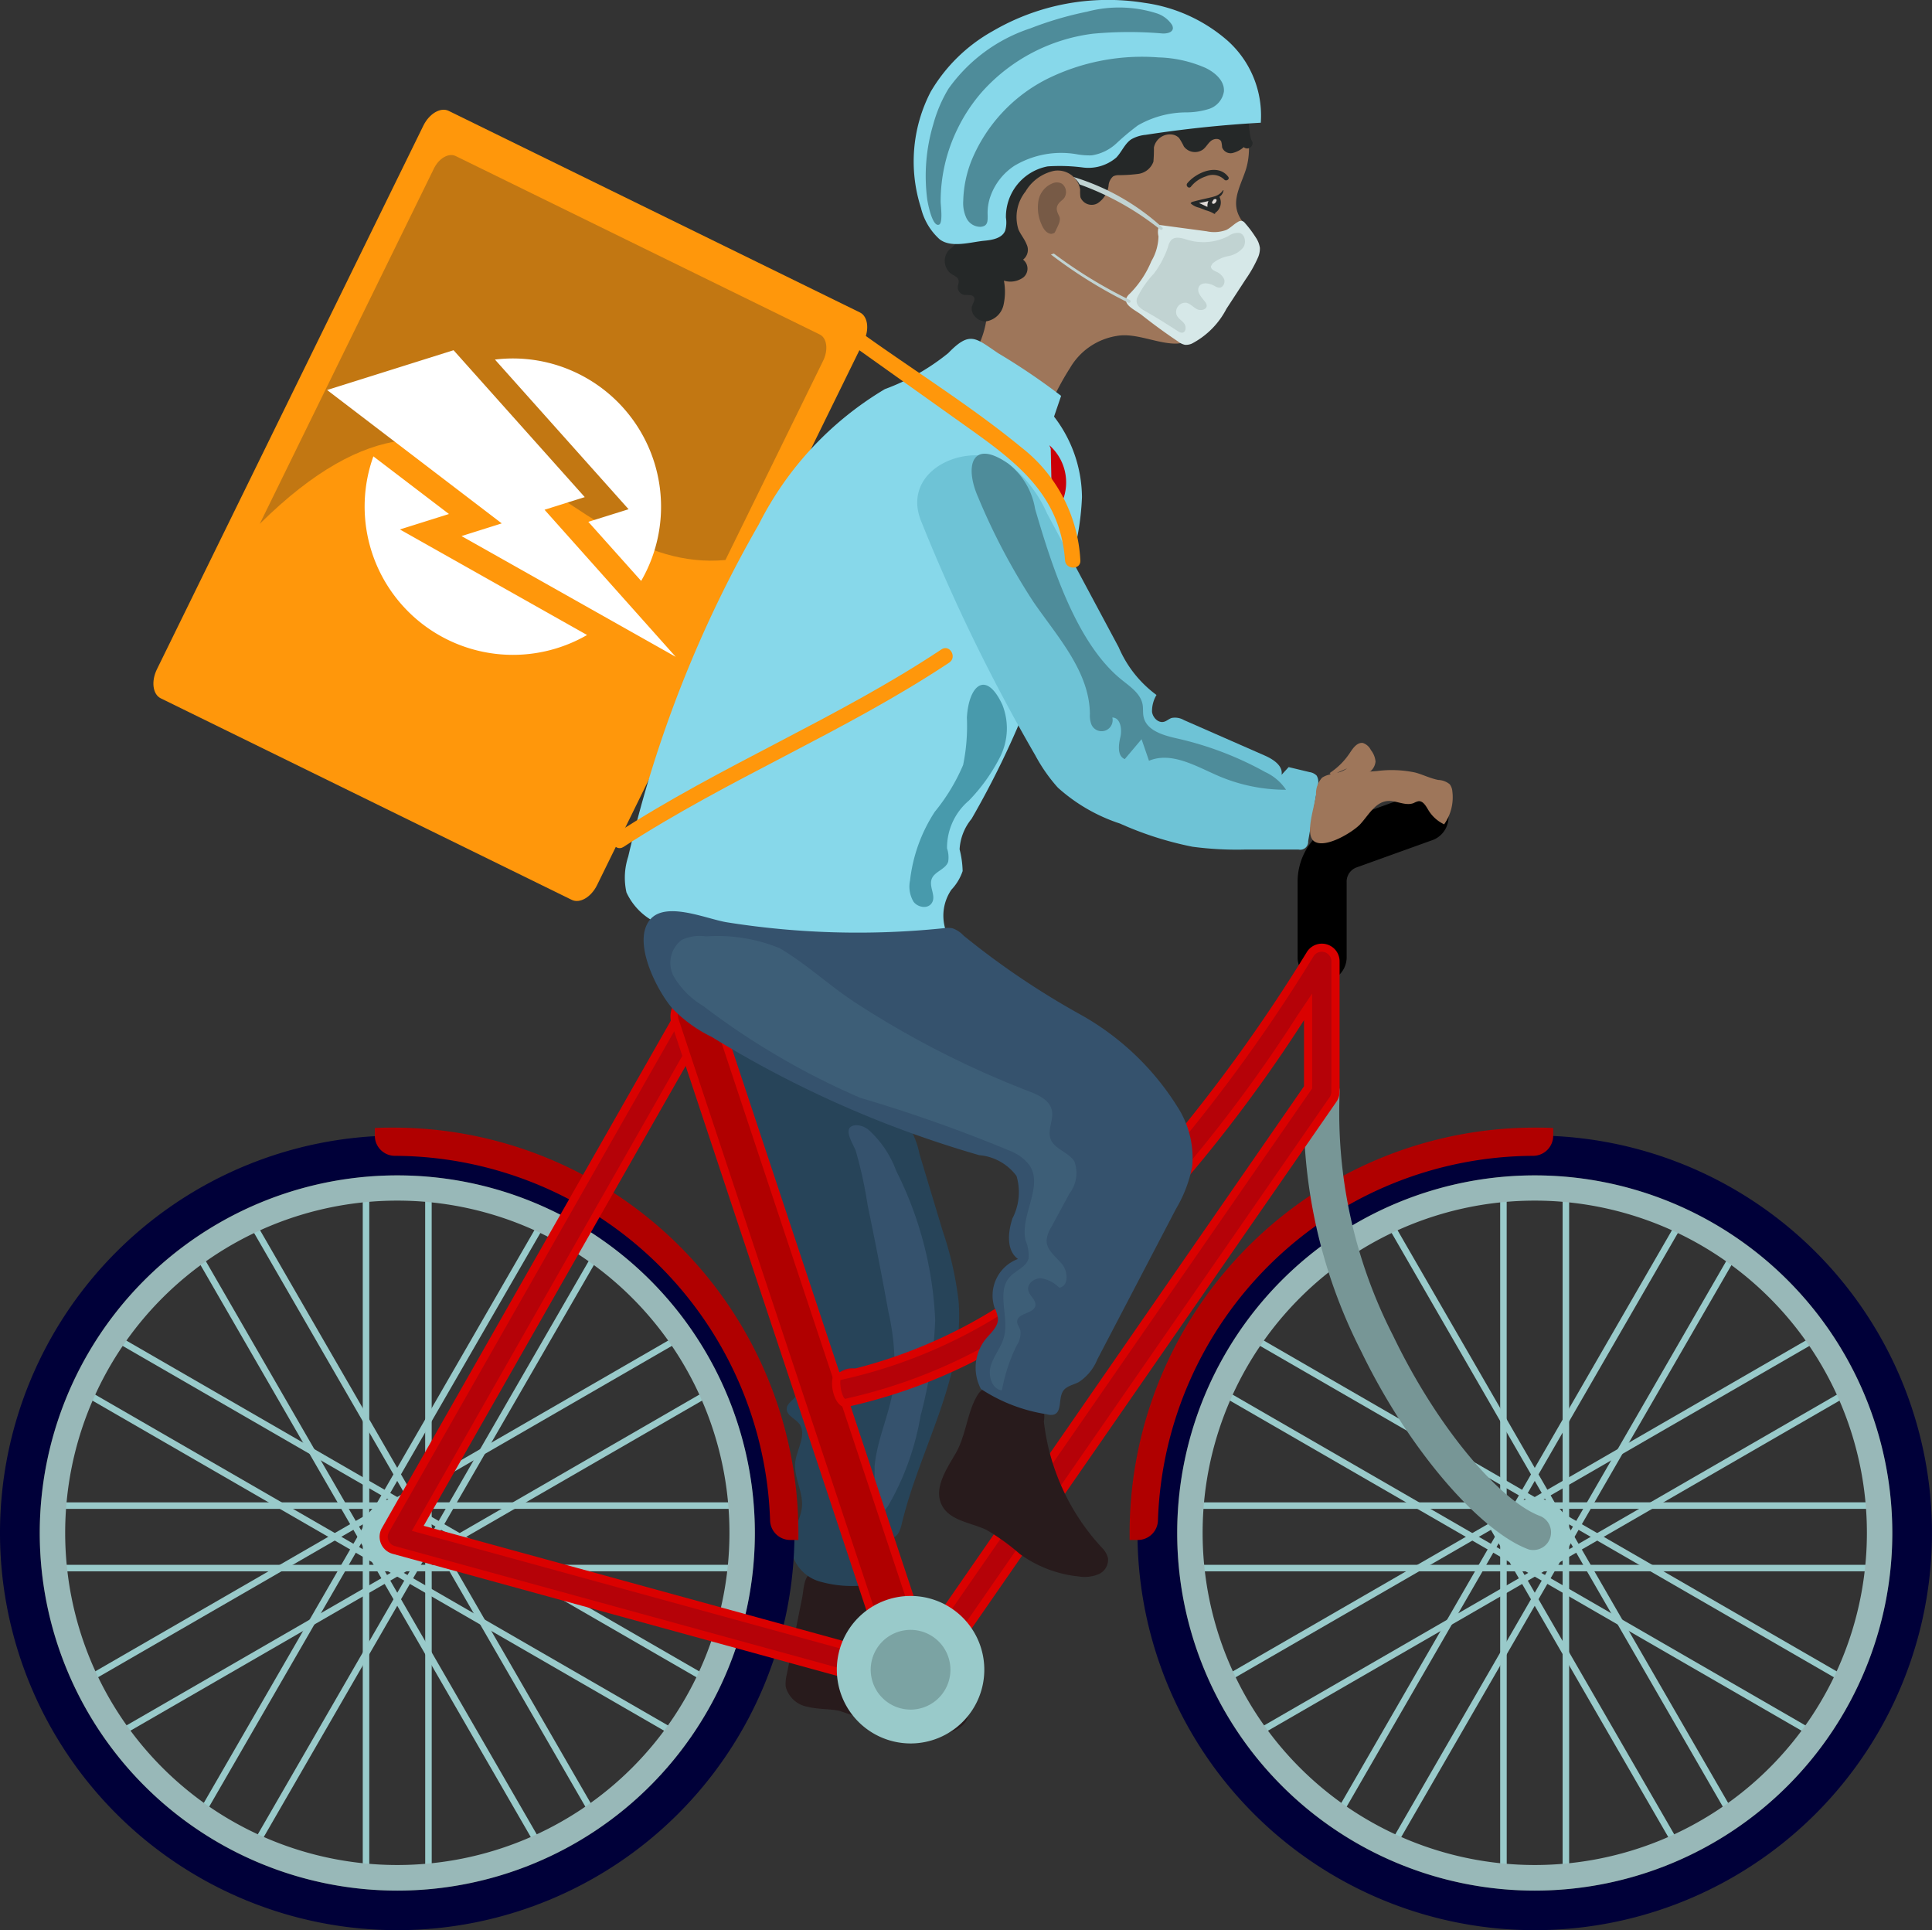 <svg xmlns="http://www.w3.org/2000/svg" width="54.574" height="54.513" viewBox="0 0 54.574 54.513">
  <rect x="0" y="0" width="54.574" height="54.513" fill="#333333" stroke="none"/>
  <g id="Group_1978" data-name="Group 1978" transform="translate(0)">
    <path id="Path_13359" data-name="Path 13359" d="M328.886,99.638a1.015,1.015,0,0,0-.03.34.774.774,0,0,0,.621.571c.289.073.595.054.888.111a10.313,10.313,0,0,1,1.424.586,2.671,2.671,0,0,0,1.643.044c.253-.076.526-.226.575-.486.068-.357-.312-.621-.635-.787a5.578,5.578,0,0,1-1.28-.819,2.039,2.039,0,0,1-.7-1.314c-.024-.35.037-.783-.257-.976a.82.82,0,0,0-.387-.1,3.268,3.268,0,0,0-1.133-.064c-.26.122-.238.449-.3.755Q329.1,98.569,328.886,99.638Z" transform="translate(-306.662 -52.344)" fill="#281b1c"/>
    <path id="Path_13360" data-name="Path 13360" d="M323.65,56.212a4.019,4.019,0,0,1,.472,1.265c.031.276-.005.556,0,.833a4.873,4.873,0,0,0,.178,1l.486,1.946a.915.915,0,0,1-.051.8c-.088.107-.232.188-.239.326-.01.186.225.271.343.414.239.291-.048.706-.1,1.08-.056.426.22.838.188,1.267-.03.386-.307.724-.317,1.11a1.129,1.129,0,0,0,.784,1,3.31,3.31,0,0,0,1.344.113.573.573,0,0,0,.29-.068c.375-.249-.113-1.038.3-1.224.062-.028.132-.032.194-.06.143-.067.191-.242.228-.4.51-2.113,1.776-4.108,1.6-6.275a9.639,9.639,0,0,0-.447-1.972l-.656-2.176a2.426,2.426,0,0,0-1.706-1.861c-.534-.263-4.021-2.308-4.331-1.877-.213.3.448,2,.552,2.359A14.96,14.96,0,0,0,323.65,56.212Z" transform="translate(-302.273 -22.597)" fill="#274459"/>
    <path id="Path_13361" data-name="Path 13361" d="M335.161,65.342a6.723,6.723,0,0,1,.15,2.066c-.1.785-.474,1.52-.542,2.308a3.983,3.983,0,0,1-.142,1.172c-.119.293-.349.531-.456.828s-.017.714.29.785c.245-.322.207-.775.364-1.148a3.361,3.361,0,0,1,.328-.535,7.577,7.577,0,0,0,.914-2.537,12.412,12.412,0,0,0,.415-2.7,10.336,10.336,0,0,0-1.1-4.221,2.932,2.932,0,0,0-.759-1.141.562.562,0,0,0-.386-.151c-.415.039-.076.514,0,.721a11.9,11.9,0,0,1,.335,1.53Q334.887,63.829,335.161,65.342Z" transform="translate(-310.065 -28.289)" fill="#35526d"/>
    <path id="Path_13362" data-name="Path 13362" d="M332.247,80.122a2.015,2.015,0,0,0-.668.319.681.681,0,0,0-.262.655,5.362,5.362,0,0,0,.829-.194c.267-.078.591-.23.581-.507a.39.39,0,0,0-.368-.344.633.633,0,0,0-.487.219" transform="translate(-308.271 -41.407)" fill="#ca0007"/>
    <path id="Path_13363" data-name="Path 13363" d="M331.744,84.577l-.19.111a.791.791,0,0,0,.531.451c.132.032.3.009.353-.116s-.062-.267-.185-.332a.8.8,0,0,0-.66-.038" transform="translate(-308.437 -44.38)" fill="#ca0007"/>
    <path id="Path_13364" data-name="Path 13364" d="M296.017,75.388H294.07V65.559h1.947Zm-1.763-.184h1.579V65.743h-1.579Z" transform="translate(-283.823 -31.892)" fill="#99caca"/>
    <path id="Path_13365" data-name="Path 13365" d="M296,77.427l-1.687-.974,4.915-8.512,1.686.974Zm-1.435-1.041,1.368.79,4.73-8.193-1.368-.79Z" transform="translate(-283.983 -33.456)" fill="#99caca"/>
    <path id="Path_13366" data-name="Path 13366" d="M296.23,83.884l-.974-1.687,8.512-4.915.974,1.686Zm-.723-1.62.79,1.368L304.49,78.9l-.79-1.368Z" transform="translate(-284.601 -39.59)" fill="#99caca"/>
    <path id="Path_13367" data-name="Path 13367" d="M306.467,93.03h-9.829V91.082h9.829Zm-9.645-.184h9.461V91.266h-9.461Z" transform="translate(-285.509 -48.652)" fill="#99caca"/>
    <path id="Path_13368" data-name="Path 13368" d="M303.768,97.93l-8.512-4.915.974-1.686,8.512,4.914Zm-8.261-4.982,8.193,4.73.79-1.368L296.3,91.58Z" transform="translate(-284.601 -48.814)" fill="#99caca"/>
    <path id="Path_13369" data-name="Path 13369" d="M299.231,101.754l-4.915-8.512L296,92.268l4.914,8.512Zm-4.663-8.445,4.73,8.193,1.368-.79-4.73-8.193Z" transform="translate(-283.984 -49.431)" fill="#99caca"/>
    <path id="Path_13370" data-name="Path 13370" d="M296.018,103.48H294.07V93.651h1.948Zm-1.764-.184h1.58V93.835h-1.58Z" transform="translate(-283.823 -50.339)" fill="#99caca"/>
    <path id="Path_13371" data-name="Path 13371" d="M281.957,101.754l-1.687-.974,4.915-8.512,1.687.974Zm-1.435-1.041,1.368.79,4.731-8.193-1.368-.79Z" transform="translate(-274.761 -49.431)" fill="#99caca"/>
    <path id="Path_13372" data-name="Path 13372" d="M271.9,97.93l-.974-1.687,8.512-4.914.973,1.687Zm-.723-1.62.79,1.368,8.193-4.73-.79-1.368Z" transform="translate(-268.626 -48.814)" fill="#99caca"/>
    <path id="Path_13373" data-name="Path 13373" d="M278.376,93.031h-9.829V91.083h9.829Zm-9.645-.184h9.461V91.267h-9.461Z" transform="translate(-267.063 -48.652)" fill="#99caca"/>
    <path id="Path_13374" data-name="Path 13374" d="M279.44,83.884l-8.512-4.915.974-1.686,8.512,4.915ZM271.179,78.9l8.193,4.731.79-1.368-8.193-4.731Z" transform="translate(-268.626 -39.59)" fill="#99caca"/>
    <path id="Path_13375" data-name="Path 13375" d="M285.185,77.427l-4.915-8.512,1.687-.974,4.915,8.512Zm-4.663-8.444,4.73,8.193,1.368-.79-4.731-8.193Z" transform="translate(-274.761 -33.456)" fill="#99caca"/>
    <path id="Path_13376" data-name="Path 13376" d="M389.6,75.388h-1.948V65.559H389.6Zm-1.764-.184h1.58V65.743h-1.58Z" transform="translate(-345.276 -31.892)" fill="#99caca"/>
    <path id="Path_13377" data-name="Path 13377" d="M389.588,77.427l-1.686-.974,4.914-8.512,1.687.974Zm-1.435-1.041,1.368.79,4.73-8.193-1.368-.79Z" transform="translate(-345.438 -33.456)" fill="#99caca"/>
    <path id="Path_13378" data-name="Path 13378" d="M389.815,83.884l-.974-1.687,8.512-4.915.974,1.686Zm-.722-1.62.79,1.368,8.193-4.731-.79-1.368Z" transform="translate(-346.055 -39.59)" fill="#99caca"/>
    <path id="Path_13379" data-name="Path 13379" d="M400.052,93.03h-9.829V91.082h9.829Zm-9.645-.184h9.461V91.266h-9.461Z" transform="translate(-346.963 -48.652)" fill="#99caca"/>
    <path id="Path_13380" data-name="Path 13380" d="M397.353,97.93l-8.512-4.915.974-1.686,8.512,4.914Zm-8.261-4.982,8.193,4.73.79-1.368-8.193-4.73Z" transform="translate(-346.055 -48.814)" fill="#99caca"/>
    <path id="Path_13381" data-name="Path 13381" d="M392.816,101.754,387.9,93.242l1.686-.974,4.915,8.512Zm-4.663-8.445,4.73,8.193,1.368-.79-4.73-8.193Z" transform="translate(-345.438 -49.431)" fill="#99caca"/>
    <path id="Path_13382" data-name="Path 13382" d="M389.6,103.48h-1.948V93.651H389.6Zm-1.763-.184h1.579V93.835h-1.579Z" transform="translate(-345.276 -50.339)" fill="#99caca"/>
    <path id="Path_13383" data-name="Path 13383" d="M375.542,101.754l-1.686-.974,4.914-8.512,1.687.974Zm-1.435-1.041,1.368.79,4.73-8.193-1.368-.79Z" transform="translate(-336.215 -49.431)" fill="#99caca"/>
    <path id="Path_13384" data-name="Path 13384" d="M365.488,97.93l-.974-1.687,8.512-4.914L374,93.016Zm-.722-1.62.79,1.368,8.193-4.73-.79-1.368Z" transform="translate(-330.08 -48.814)" fill="#99caca"/>
    <path id="Path_13385" data-name="Path 13385" d="M371.962,93.031h-9.829V91.083h9.829Zm-9.645-.184h9.461V91.267h-9.461Z" transform="translate(-328.517 -48.652)" fill="#99caca"/>
    <path id="Path_13386" data-name="Path 13386" d="M373.026,83.884l-8.512-4.915.974-1.686L374,82.2Zm-8.26-4.982,8.193,4.731.79-1.368-8.193-4.731Z" transform="translate(-330.08 -39.59)" fill="#99caca"/>
    <path id="Path_13387" data-name="Path 13387" d="M378.77,77.427l-4.914-8.512,1.686-.974,4.915,8.512Zm-4.663-8.444,4.731,8.193,1.368-.79-4.73-8.193Z" transform="translate(-336.215 -33.456)" fill="#99caca"/>
    <path id="Path_13388" data-name="Path 13388" d="M372.365,37.4V35.247a.426.426,0,0,1,.293-.416h0l2.092-.753a.692.692,0,1,0-.469-1.3l-2.092.753h0a1.81,1.81,0,0,0-1.209,1.719V37.4a.693.693,0,0,0,1.385,0Z" transform="translate(-334.326 -10.337)"/>
    <path id="Path_13389" data-name="Path 13389" d="M275.445,60.909A11.221,11.221,0,1,1,264.224,72.13,11.221,11.221,0,0,1,275.445,60.909Zm0,1.125a10.1,10.1,0,1,0,10.1,10.1A10.1,10.1,0,0,0,275.445,62.034Z" transform="translate(-264.224 -28.838)" fill="#000039" fill-rule="evenodd"/>
    <path id="Path_13390" data-name="Path 13390" d="M277.6,64.187a10.1,10.1,0,1,1-10.1,10.1A10.1,10.1,0,0,1,277.6,64.187Zm0,.713a9.382,9.382,0,1,0,9.382,9.382A9.382,9.382,0,0,0,277.6,64.9Z" transform="translate(-266.377 -30.991)" fill="#98b8b8" fill-rule="evenodd"/>
    <path id="Path_13391" data-name="Path 13391" d="M295.04,92.7a.976.976,0,1,0-.976-.976A.978.978,0,0,0,295.04,92.7Z" transform="translate(-283.819 -48.433)" fill="#99caca" fill-rule="evenodd"/>
    <path id="Path_13392" data-name="Path 13392" d="M295.586,60.258c-.176,0-.351,0-.524.012v.217a.568.568,0,0,0,.565.568,10.647,10.647,0,0,1,10.6,10.3.568.568,0,0,0,.567.549h.233c0-.066,0-.131,0-.2A11.444,11.444,0,0,0,295.586,60.258Z" transform="translate(-284.474 -28.411)" fill="#b00000" fill-rule="evenodd"/>
    <path id="Path_13393" data-name="Path 13393" d="M369.03,60.909A11.221,11.221,0,1,1,357.809,72.13,11.221,11.221,0,0,1,369.03,60.909Zm0,1.125a10.1,10.1,0,1,0,10.1,10.1A10.1,10.1,0,0,0,369.03,62.034Z" transform="translate(-325.678 -28.838)" fill="#000039" fill-rule="evenodd"/>
    <path id="Path_13394" data-name="Path 13394" d="M371.184,64.187a10.1,10.1,0,1,1-10.1,10.1A10.1,10.1,0,0,1,371.184,64.187Zm0,.713a9.382,9.382,0,1,0,9.382,9.382A9.383,9.383,0,0,0,371.184,64.9Z" transform="translate(-327.831 -30.991)" fill="#98b8b8" fill-rule="evenodd"/>
    <path id="Path_13395" data-name="Path 13395" d="M388.626,92.7a.976.976,0,1,0-.976-.976A.978.978,0,0,0,388.626,92.7Z" transform="translate(-345.273 -48.433)" fill="#99caca" fill-rule="evenodd"/>
    <path id="Path_13396" data-name="Path 13396" d="M368.6,60.258c.175,0,.35,0,.524.012v.217a.569.569,0,0,1-.565.568,10.646,10.646,0,0,0-10.6,10.3.568.568,0,0,1-.567.549h-.233c0-.066,0-.131,0-.2A11.445,11.445,0,0,1,368.6,60.258Z" transform="translate(-325.25 -28.411)" fill="#b00000" fill-rule="evenodd"/>
    <path id="Path_13397" data-name="Path 13397" d="M310.714,68.292a.5.5,0,1,1-.262.961l-14.63-4.016a.5.5,0,0,1-.35-.612.482.482,0,0,1,.047-.115l8.4-14.749a.5.5,0,0,1,.868.493L296.7,64.446Z" transform="translate(-284.732 -21.353)" fill="#da0100" fill-rule="evenodd"/>
    <path id="Path_13398" data-name="Path 13398" d="M311.088,68.945,296.8,65.022l8.227-14.445a.272.272,0,1,0-.473-.268l-8.4,14.749-.025.062a.272.272,0,0,0,.191.333l14.63,4.016a.271.271,0,1,0,.142-.524Z" transform="translate(-285.166 -21.787)" fill="#b50208" fill-rule="evenodd"/>
    <path id="Path_13399" data-name="Path 13399" d="M319.376,49.847a.7.7,0,0,1,1.325-.438l6.23,18.765a.7.7,0,0,1-1.324.438Z" transform="translate(-300.417 -20.973)" fill="#da0100" fill-rule="evenodd"/>
    <path id="Path_13400" data-name="Path 13400" d="M320.026,50.211l6.23,18.764a.471.471,0,1,0,.894-.295l-6.23-18.764a.471.471,0,1,0-.894.295Z" transform="translate(-300.851 -21.407)" fill="#b00000" fill-rule="evenodd"/>
    <path id="Path_13401" data-name="Path 13401" d="M378.141,68.337a.5.5,0,0,1-.336.938c-1.312-.473-3.341-2.71-4.744-5.613a14.8,14.8,0,0,1-1.6-7.353.5.5,0,0,1,1,.075,13.806,13.806,0,0,0,1.506,6.844C375.254,65.908,377.035,67.938,378.141,68.337Z" transform="translate(-334.62 -25.514)" fill="#779696" fill-rule="evenodd"/>
    <path id="Path_13402" data-name="Path 13402" d="M335.437,66.182a.5.5,0,0,1-.821-.567L346.01,49.158V47.292a41.453,41.453,0,0,1-5.332,6.686,15.074,15.074,0,0,1-7.513,4.222.52.52,0,0,1-.111.022c-.307-.01-.47-.683-.318-.933.017-.028.079-.039.111-.045a14.065,14.065,0,0,0,7.136-3.982,46.253,46.253,0,0,0,6.1-7.883.5.5,0,0,1,.932.254v3.678h0a.5.5,0,0,1-.088.283Z" transform="translate(-309.175 -18.479)" fill="#da0100" fill-rule="evenodd"/>
    <path id="Path_13403" data-name="Path 13403" d="M347.219,49.519V46.067a.273.273,0,0,0-.509-.138l0,0,0,0a46.02,46.02,0,0,1-6.129,7.922,14.312,14.312,0,0,1-7.229,4.037c-.027.158.048.5.136.533l.072-.019a14.865,14.865,0,0,0,7.4-4.162,41.029,41.029,0,0,0,5.3-6.649l.415-.617v2.68L335.238,66.179a.272.272,0,1,0,.448.308L347.169,49.9a.268.268,0,0,0,.048-.154v-.227Z" transform="translate(-309.61 -18.913)" fill="#b50208" fill-rule="evenodd"/>
    <path id="Path_13404" data-name="Path 13404" d="M335.155,102.95a2.083,2.083,0,1,0-2.083-2.083A2.086,2.086,0,0,0,335.155,102.95Z" transform="translate(-309.434 -53.71)" fill="#99caca" fill-rule="evenodd"/>
    <path id="Path_13405" data-name="Path 13405" d="M336.985,103.824a1.126,1.126,0,1,0-1.126-1.126A1.128,1.128,0,0,0,336.985,103.824Z" transform="translate(-311.264 -55.54)" fill="#7ba3a3" fill-rule="evenodd"/>
    <path id="Path_13406" data-name="Path 13406" d="M285.183-23.44,296.8-17.747c.226.111.274.48.107.82L289.376-1.574c-.167.341-.488.528-.714.418L277.05-6.849c-.226-.111-.274-.48-.107-.821l7.526-15.353C284.636-23.363,284.957-23.551,285.183-23.44Z" transform="translate(-272.51 26.571)" fill="#ff970b" fill-rule="evenodd"/>
    <path id="Path_13407" data-name="Path 13407" d="M291.114-19.716,301.4-14.675c.2.1.243.425.1.727l-2.766,5.641c-4.769.444-6.971-7.121-13.154-1.022l4.91-10.016C290.629-19.648,290.914-19.814,291.114-19.716Z" transform="translate(-278.242 24.123)" fill="#c27712" fill-rule="evenodd"/>
    <path id="Path_13408" data-name="Path 13408" d="M298.224-3.03a4.187,4.187,0,0,1,1.918,5.6c-.043.087-.088.172-.136.255l-1.492-1.669L299.651.8l-3.775-4.227A4.17,4.17,0,0,1,298.224-3.03Zm.254,7.382a4.189,4.189,0,0,1-6.036-5.045L294.577.935l-1.386.436Zm-3.771-8.043-3.572,1.124L296.068,1.2l-1.136.358,6.05,3.411L297.277.815l1.136-.357Z" transform="translate(-281.895 13.582)" fill="#fff" fill-rule="evenodd"/>
    <path id="Path_13409" data-name="Path 13409" d="M350.675-24.268a5.12,5.12,0,0,1,.344.416.422.422,0,0,1-.011.5c-.122.121-.324.107-.472.2a.619.619,0,0,0-.247.524,5.541,5.541,0,0,1-.237.711,1.436,1.436,0,0,1-1.219,1.093c-.554.019-1.176-.319-1.72-.215a1.864,1.864,0,0,0-1.311.9,7.428,7.428,0,0,0-.812,1.714l-1.6-.737a1.019,1.019,0,0,1-.491-.363.73.73,0,0,1-.013-.61,5,5,0,0,1,.291-.559,2.57,2.57,0,0,0,.215-1.788c-.177-.718-.658-1.33-.846-2.045a4.2,4.2,0,0,1,.95-3.879,5.46,5.46,0,0,1,3.818-1.057c3.119.394,3.835,2.581,3.443,3.754C350.585-25.2,350.3-24.762,350.675-24.268Z" transform="translate(-315.574 30.528)" fill="#9e765a"/>
    <path id="Path_13410" data-name="Path 13410" d="M358.332-10.944a.468.468,0,0,0,.187.089.4.4,0,0,0,.2-.035,2.3,2.3,0,0,0,.973-.98l.547-.839a3.617,3.617,0,0,0,.34-.6.635.635,0,0,0,.059-.282.684.684,0,0,0-.12-.3,3.068,3.068,0,0,0-.3-.4.18.18,0,0,0-.082-.062.162.162,0,0,0-.115.025c-.119.065-.212.172-.334.23a.988.988,0,0,1-.553.037L357.8-14.24a.5.5,0,0,0-.027.321,1.433,1.433,0,0,1-.2.7,2.83,2.83,0,0,1-.606.915c-.317.28.124.444.336.611Q357.8-11.3,358.332-10.944Z" transform="translate(-325.049 20.593)" fill="#d6e8e8"/>
    <path id="Path_13411" data-name="Path 13411" d="M358.614-12.959a.454.454,0,0,1,.088-.186c.116-.119.312-.054.472-.006a1.546,1.546,0,0,0,1.147-.11.459.459,0,0,1,.308-.088c.162.04.2.273.109.411a.721.721,0,0,1-.423.245.964.964,0,0,0-.446.209l-.044.076c-.009.071.069.117.134.148a.431.431,0,0,1,.238.215c.037.1-.028.245-.137.243a.271.271,0,0,1-.126-.046c-.147-.081-.371-.128-.448.021s.078.3.175.426a.192.192,0,0,1,.044.1c.008.119-.168.16-.274.106s-.188-.157-.3-.181a.261.261,0,0,0-.273.352c.047.1.15.15.213.236s.05.246-.056.258a.2.2,0,0,1-.124-.044c-.277-.176-.551-.355-.837-.516-.171-.1-.377-.188-.318-.416a2.754,2.754,0,0,1,.483-.7A2.714,2.714,0,0,0,358.614-12.959Z" transform="translate(-325.619 19.927)" fill="#c1d3d2"/>
    <path id="Path_13412" data-name="Path 13412" d="M349.5-28.946a4.425,4.425,0,0,0-1.957-1.019,4.1,4.1,0,0,0-1.247-.166,4.666,4.666,0,0,0-.931.16,10,10,0,0,0-2,.72A3.039,3.039,0,0,0,341.8-27.79a3.736,3.736,0,0,0-.2,1.067,3.656,3.656,0,0,0,.265,2.2c.091.153.206.345.106.493a.8.8,0,0,1-.145.131.457.457,0,0,0,.057.692c.075.048.173.083.2.168.019.067-.018.136-.021.206a.214.214,0,0,0,.16.209c.1.024.249-.019.3.077.036.071-.023.151-.051.226-.083.221.154.468.389.451a.6.6,0,0,0,.491-.45,1.712,1.712,0,0,0,.014-.7.619.619,0,0,0,.551-.093.321.321,0,0,0-.01-.5.351.351,0,0,0,.1-.431c-.057-.15-.167-.274-.231-.422a1.159,1.159,0,0,1,.2-1.071,1.236,1.236,0,0,1,.805-.584.641.641,0,0,1,.739.531,1.066,1.066,0,0,0,.008.215.341.341,0,0,0,.486.169.7.7,0,0,0,.307-.486.391.391,0,0,1,.128-.271.314.314,0,0,1,.141-.036,4.431,4.431,0,0,0,.574-.036.531.531,0,0,0,.425-.344,3.939,3.939,0,0,0,.014-.4.461.461,0,0,1,.542-.363.335.335,0,0,1,.168.093,1.821,1.821,0,0,1,.136.239.39.39,0,0,0,.545.083c.086-.069.138-.174.224-.242s.239-.079.287.02a.742.742,0,0,1,.024.162.255.255,0,0,0,.29.164.742.742,0,0,0,.322-.167.149.149,0,0,0,.229-.042c.052-.091-.009-.124-.029-.205-.052-.216-.05-.444-.1-.664A2.639,2.639,0,0,0,349.5-28.946Z" transform="translate(-315.007 30.946)" fill="#252828"/>
    <path id="Path_13413" data-name="Path 13413" d="M362.7-16.162l-.026.012v.048l.042.03a2.037,2.037,0,0,0,.409.151l.056.007c.056-.006.091-.064.11-.117.039-.106.051-.282-.1-.261A4.176,4.176,0,0,0,362.7-16.162Z" transform="translate(-328.875 21.857)" fill="#e0dad7"/>
    <path id="Path_13414" data-name="Path 13414" d="M363.032-18.329c-.292-.393-.91-.122-1.157.182-.056.068.041.166.1.1a.88.88,0,0,1,.428-.295.467.467,0,0,1,.512.086C362.965-18.189,363.085-18.258,363.032-18.329Z" transform="translate(-328.337 23.323)" fill="#252828"/>
    <path id="Path_13415" data-name="Path 13415" d="M363.112-16.861l-.012,0a.439.439,0,0,1-.256.179l-.019.006c-.049.014-.1.026-.15.037-.153.035-.306.069-.457.112l-.022.02-.006,0-.005.02a.54.54,0,0,0,.242.122l.191.074a.857.857,0,0,1,.235.1l.022-.006.005-.03.007,0a.349.349,0,0,0,.11-.446A.261.261,0,0,0,363.112-16.861Zm-.256.574.005,0,0,.006Zm.011-.323.019,0h.013l.017.022,0,.022a.145.145,0,0,1-.054.079c-.036.019-.06.011-.072-.008l0-.036.047-.069Zm-.455.114c.092-.017.185-.036.275-.059a.3.3,0,0,0-.029.141l0,.025-.017-.007C362.589-16.418,362.5-16.466,362.413-16.5Z" transform="translate(-328.551 22.232)" fill="#252828"/>
    <path id="Path_13416" data-name="Path 13416" d="M352.913-10.331a13.211,13.211,0,0,1-2.146-1.312l-.084.026a13.21,13.21,0,0,0,2.187,1.361A.043.043,0,0,0,352.913-10.331Z" transform="translate(-320.998 18.804)" fill="#c1d3d2"/>
    <path id="Path_13417" data-name="Path 13417" d="M355.047-16.518a6.54,6.54,0,0,0-2.508-1.424.713.713,0,0,1,.1.1.815.815,0,0,1,.074.111,7.927,7.927,0,0,1,2.272,1.27C355.029-16.421,355.09-16.482,355.047-16.518Z" transform="translate(-322.217 22.94)" fill="#c1d3d2"/>
    <path id="Path_13418" data-name="Path 13418" d="M350.2-16.9c.044-.054.107-.091.149-.146a.3.3,0,0,0,.008-.326.246.246,0,0,0-.077-.081.294.294,0,0,0-.24-.016.653.653,0,0,0-.418.5,1.149,1.149,0,0,0,.086.665c.053.13.149.272.289.27l.076-.026.034-.057c.051-.125.166-.289.1-.421S350.1-16.77,350.2-16.9Z" transform="translate(-320.289 22.639)" fill="#775a46"/>
    <path id="Path_13419" data-name="Path 13419" d="M341.412-25.7c.228-.021.5-.071.587-.282a.833.833,0,0,0,.022-.37A1.449,1.449,0,0,1,343.2-27.8a5.1,5.1,0,0,1,1,.032,1.212,1.212,0,0,0,.936-.279c.157-.161.24-.394.427-.518a1,1,0,0,1,.407-.126q1.615-.25,3.25-.342a2.836,2.836,0,0,0-.948-2.326,4.5,4.5,0,0,0-2.34-1.06,6.46,6.46,0,0,0-4.287.8,4.666,4.666,0,0,0-1.749,1.711,4.273,4.273,0,0,0-.275,3.28,1.737,1.737,0,0,0,.528.888C340.479-25.486,341.031-25.664,341.412-25.7Z" transform="translate(-313.606 32.499)" fill="#87d8ea"/>
    <path id="Path_13420" data-name="Path 13420" d="M344.924-24.757a2.577,2.577,0,0,1,1.74-.328,2.084,2.084,0,0,0,.44.035,1.312,1.312,0,0,0,.7-.339,7.007,7.007,0,0,1,.607-.508,2.76,2.76,0,0,1,1.351-.367,2.159,2.159,0,0,0,.664-.1.619.619,0,0,0,.414-.489c.023-.3-.245-.533-.512-.664a3.534,3.534,0,0,0-1.335-.3,6.05,6.05,0,0,0-3.129.6,4.5,4.5,0,0,0-2.151,2.308,3.288,3.288,0,0,0-.236,1.146.991.991,0,0,0,.09.484.439.439,0,0,0,.4.247c.21-.018.2-.163.2-.322a1.409,1.409,0,0,1,.08-.544A1.717,1.717,0,0,1,344.924-24.757Z" transform="translate(-316.268 29.438)" fill="#4e8c9a"/>
    <path id="Path_13421" data-name="Path 13421" d="M341.975-29.5a5.05,5.05,0,0,1,3.129-1.636,11.026,11.026,0,0,1,1.957-.007c.121.007.284-.021.3-.141a.2.2,0,0,0-.034-.115.821.821,0,0,0-.428-.314,3.518,3.518,0,0,0-1.962-.045,9.78,9.78,0,0,0-1.6.47,4.6,4.6,0,0,0-2.318,1.71,3.963,3.963,0,0,0-.426,1,5.094,5.094,0,0,0-.17,2.128c.015.1.144.787.334.706.114-.049.044-.553.044-.648a4.645,4.645,0,0,1,.478-2.06A4.7,4.7,0,0,1,341.975-29.5Z" transform="translate(-314.23 32.088)" fill="#4e8c9a"/>
    <path id="Path_13422" data-name="Path 13422" d="M327.949-3.006l-.2.586a3.774,3.774,0,0,1,.789,2.276,7.506,7.506,0,0,1-.367,2.032,25.075,25.075,0,0,1-2.752,7.053,1.484,1.484,0,0,0-.338.86,2.693,2.693,0,0,1,.086.614,1.428,1.428,0,0,1-.317.526,1.3,1.3,0,0,0-.175,1.1,15.541,15.541,0,0,1-5.268.613,8.906,8.906,0,0,1-2.651-.686,1.774,1.774,0,0,1-1.085-.95,1.9,1.9,0,0,1,.05-1.012,34.338,34.338,0,0,1,3.687-9.38,9.331,9.331,0,0,1,3.562-3.822,6.285,6.285,0,0,0,1.789-1.016c.614-.632.761-.437,1.409,0A18.515,18.515,0,0,1,327.949-3.006Z" transform="translate(-297.975 14.186)" fill="#87d8ea"/>
    <path id="Path_13423" data-name="Path 13423" d="M339.794,6.805a51.179,51.179,0,0,0,3.226,6.618,4.65,4.65,0,0,0,.638.914,4.894,4.894,0,0,0,1.757,1.016,9.528,9.528,0,0,0,2.046.654,9.511,9.511,0,0,0,1.519.079l1.474,0a.224.224,0,0,0,.275-.235l.27-1.572A.352.352,0,0,0,350.97,14a.345.345,0,0,0-.2-.1l-.592-.142-.2.218c.046-.258-.239-.441-.479-.546l-2.279-1a.5.5,0,0,0-.346-.06c-.078.025-.139.088-.218.108-.161.042-.317-.118-.337-.282a.887.887,0,0,1,.126-.475,3.257,3.257,0,0,1-1.066-1.344l-2.029-3.79a3.637,3.637,0,0,0-1.013-1.339C341.214,4.465,339.2,5.32,339.794,6.805Z" transform="translate(-313.777 7.907)" fill="#6ec3d6"/>
    <path id="Path_13424" data-name="Path 13424" d="M345.9,9.012c.681.987,1.578,1.958,1.591,3.157a.723.723,0,0,0,.033.272.312.312,0,0,0,.6-.17c.231,0,.28.33.227.554s-.089.533.125.62l.474-.562.21.609c.635-.265,1.323.152,1.954.425a4.825,4.825,0,0,0,1.917.394,1.416,1.416,0,0,0-.587-.5,9.37,9.37,0,0,0-2.495-.95c-.388-.087-.861-.223-.942-.611-.024-.113-.008-.231-.027-.344-.056-.319-.366-.516-.616-.721-1.278-1.045-1.972-3.272-2.421-4.805a2.039,2.039,0,0,0-.765-1.285c-1.031-.712-1.23.085-.845.952A18.02,18.02,0,0,0,345.9,9.012Z" transform="translate(-316.704 7.994)" fill="#4e8c9a"/>
    <path id="Path_13425" data-name="Path 13425" d="M341.677,24.386a1.8,1.8,0,0,1-.059,1.476,5.057,5.057,0,0,1-.882,1.236,1.748,1.748,0,0,0-.619,1.349.793.793,0,0,1,.033.377c-.072.222-.4.279-.47.5s.123.456.017.651-.4.148-.525-.018a.835.835,0,0,1-.1-.6,4.464,4.464,0,0,1,.7-1.943,5.434,5.434,0,0,0,.8-1.322,5.446,5.446,0,0,0,.106-1.336C340.729,23.845,341.215,23.4,341.677,24.386Z" transform="translate(-313.366 -4.488)" fill="#489aac"/>
    <path id="Path_13426" data-name="Path 13426" d="M350.6,4.229q.014.671.028,1.34c0,.082.012.179.085.218.111.059.224-.078.262-.2a1.4,1.4,0,0,0-.414-1.454" transform="translate(-320.919 8.442)" fill="#ca0007"/>
    <path id="Path_13427" data-name="Path 13427" d="M373.427,32.373c.231-.253.418-.616.759-.65.254-.025.518.153.753.054a.5.5,0,0,1,.124-.049c.131-.018.214.131.281.244a1.036,1.036,0,0,0,.449.408,1.322,1.322,0,0,0,.232-.931.379.379,0,0,0-.074-.2.541.541,0,0,0-.323-.122c-.224-.043-.43-.149-.649-.209a3.224,3.224,0,0,0-1.081-.043l-1.189.087a.634.634,0,0,0-.363.1.665.665,0,0,0-.172.472c-.032.336-.335,1.147-.043,1.332C372.453,33.071,373.228,32.59,373.427,32.373Z" transform="translate(-335 -9.099)" fill="#9e765a"/>
    <path id="Path_13428" data-name="Path 13428" d="M373.646,29.514a.051.051,0,0,1-.057-.062,2,2,0,0,0,.559-.563c.09-.136.206-.3.366-.277a.387.387,0,0,1,.226.2.6.6,0,0,1,.131.326.413.413,0,0,1-.283.352,1.207,1.207,0,0,1-.474.048,2.085,2.085,0,0,1-.562-.07.773.773,0,0,0,.518-.14" transform="translate(-336.016 -7.628)" fill="#9e765a"/>
    <path id="Path_13429" data-name="Path 13429" d="M331.083,80.48l.574-.765" transform="translate(-308.128 -41.187)" fill="#ca0007"/>
    <path id="Path_13430" data-name="Path 13430" d="M341.928,83.494c-.261.443-.6.969-.361,1.425.227.435.814.482,1.258.692a6.119,6.119,0,0,1,.938.677,3.409,3.409,0,0,0,1.67.638,1.04,1.04,0,0,0,.56-.065.445.445,0,0,0,.263-.46.672.672,0,0,0-.135-.25,6.283,6.283,0,0,1-1.676-3.607.782.782,0,0,0-.136-.6.687.687,0,0,0-.325-.14c-.54-.128-1.129-.48-1.422.014S342.245,82.979,341.928,83.494Z" transform="translate(-314.959 -42.402)" fill="#281b1c"/>
    <path id="Path_13431" data-name="Path 13431" d="M317.979,45.2a3.931,3.931,0,0,0,1.119.807,30.51,30.51,0,0,0,7.547,3.335,1.468,1.468,0,0,1,1.054.588,1.61,1.61,0,0,1-.116,1.2c-.128.392-.175.9.157,1.144a1.1,1.1,0,0,0-.665,1.366,1.075,1.075,0,0,1,.1.314c.008.236-.205.408-.354.591a1.29,1.29,0,0,0-.128,1.4,4.664,4.664,0,0,0,1.859.714.378.378,0,0,0,.2.01c.239-.074.125-.456.263-.665.094-.143.287-.173.439-.251a1.39,1.39,0,0,0,.53-.647l2.219-4.246a3.734,3.734,0,0,0,.459-1.2,2.66,2.66,0,0,0-.338-1.554,7.589,7.589,0,0,0-2.824-2.738,22.622,22.622,0,0,1-3.294-2.225.777.777,0,0,0-.32-.21.746.746,0,0,0-.252,0,23.538,23.538,0,0,1-6.118-.168c-.622-.1-1.91-.695-2.265.078C316.938,43.5,317.557,44.709,317.979,45.2Z" transform="translate(-298.985 -16.717)" fill="#35526d"/>
    <path id="Path_13432" data-name="Path 13432" d="M329.522,48.882c.273.105.586.247.652.533.061.266-.128.551-.037.809.106.3.518.375.678.649a.957.957,0,0,1-.143.9l-.518.957a.791.791,0,0,0-.127.374c0,.271.266.453.438.664s.188.625-.08.663a.948.948,0,0,0-.508-.266c-.194-.013-.41.154-.367.343.035.157.227.271.2.43-.045.235-.5.2-.514.443-.006.089.062.164.088.249a.6.6,0,0,1-.1.428,4.859,4.859,0,0,0-.42,1.273c-.294-.038-.4-.432-.308-.715s.3-.519.37-.807c.144-.562-.227-1.263.168-1.689.171-.184.463-.276.525-.519a1.081,1.081,0,0,0-.085-.5c-.17-.715.523-1.538.1-2.141a1.276,1.276,0,0,0-.479-.368,41.537,41.537,0,0,0-4.287-1.522,21.072,21.072,0,0,1-4.448-2.6,2.358,2.358,0,0,1-.819-.818.817.817,0,0,1,.216-1.042,1.2,1.2,0,0,1,.691-.1,4.625,4.625,0,0,1,2.074.331c.748.435,1.411,1.062,2.14,1.537A26.309,26.309,0,0,0,329.522,48.882Z" transform="translate(-300.463 -18.063)" fill="#3d5e77"/>
    <path id="Path_13433" data-name="Path 13433" d="M334.627-4.559,337.8-2.3c1.371.975,2.545,1.9,2.676,3.7.02.276.453.278.433,0a4.316,4.316,0,0,0-1.662-3.184c-1.385-1.139-2.942-2.112-4.4-3.152C334.618-5.094,334.4-4.719,334.627-4.559Z" transform="translate(-310.392 14.423)" fill="#ff970b"/>
    <path id="Path_13434" data-name="Path 13434" d="M314.915,26.427c2.961-1.924,6.257-3.251,9.2-5.205.231-.153.014-.528-.218-.374-2.943,1.955-6.239,3.281-9.2,5.206C314.464,26.2,314.681,26.58,314.915,26.427Z" transform="translate(-297.302 -2.508)" fill="#ff970b"/>
  </g>
</svg>
